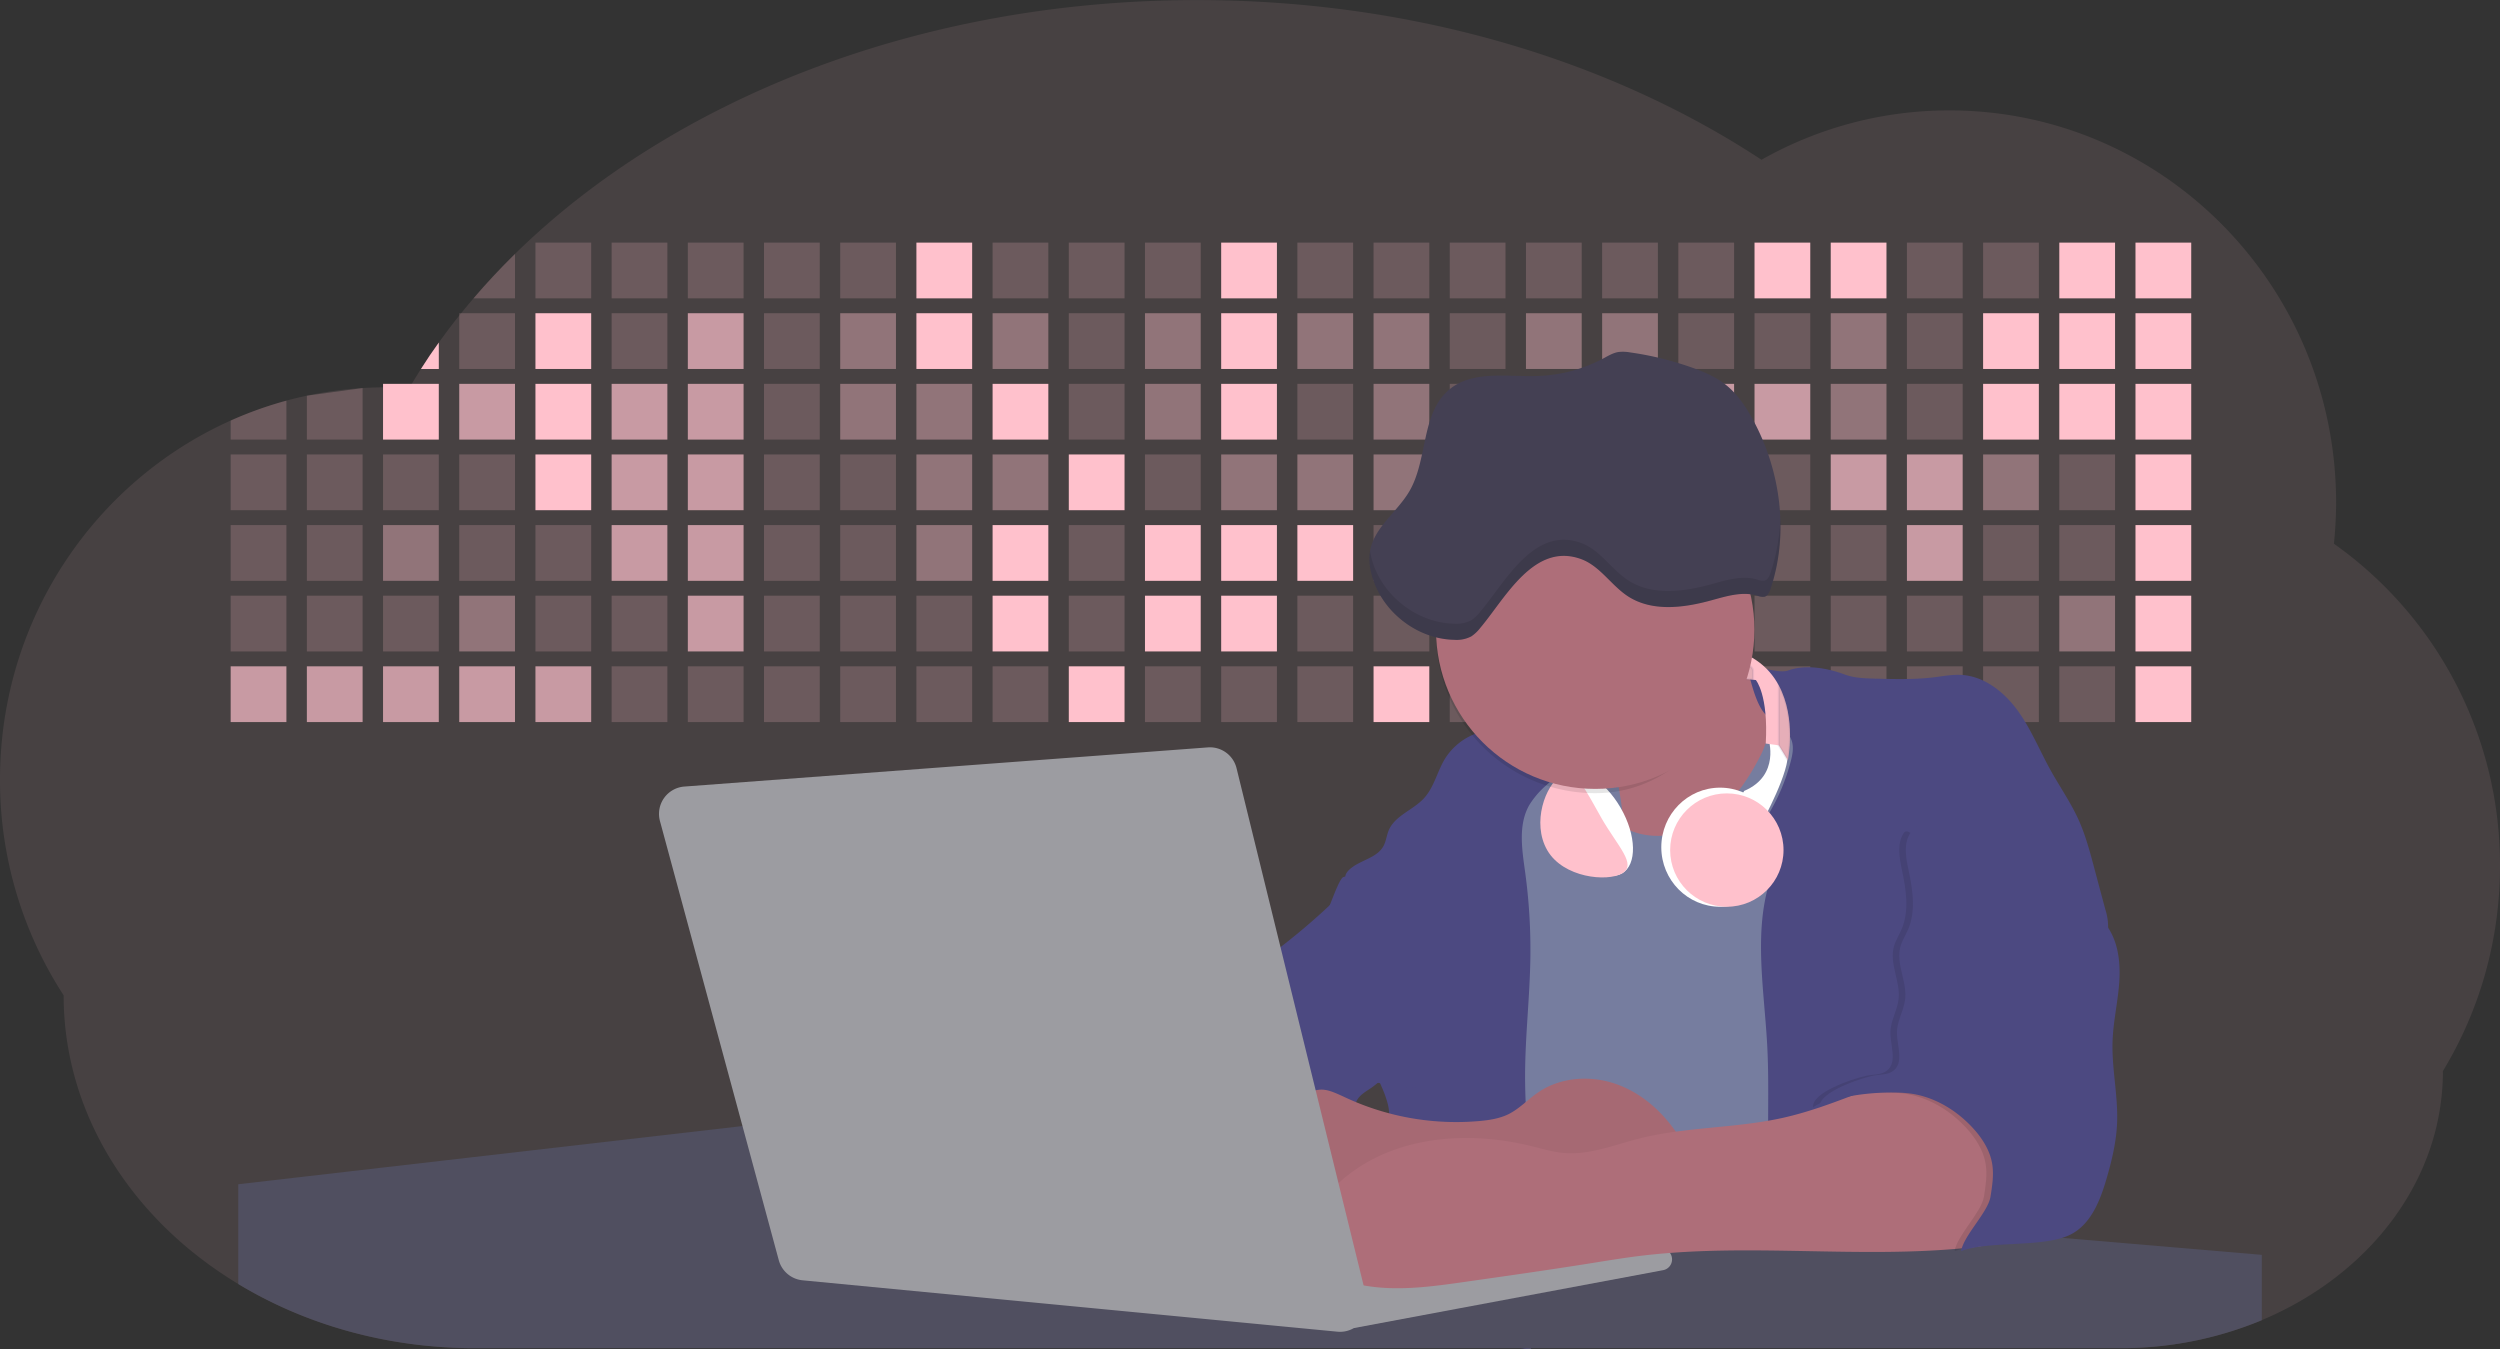 <svg id="aa7bae02-e79e-4d6b-a496-aba15f39787c" data-name="Layer 1" xmlns="http://www.w3.org/2000/svg" width="1144" height="617.32" viewBox="0 0 1144 617.32"><rect x="0" y="0" width="1144" height="617.32" fill="#333333" stroke="none"/><title>developer activity</title><path d="M1172,537.57a181.92,181.92,0,0,1-6.85,49.6,180.06,180.06,0,0,1-19.27,44.28c0,50.1-33.82,93.4-82.91,114a167.3,167.3,0,0,1-64.73,12.8H245.17c-40.25,0-77.55-10.86-108.14-29.36A185.76,185.76,0,0,1,112.2,711c-34-29.22-55.08-69.6-55.08-114.2A180.5,180.5,0,0,1,28,498.08c0-73.36,43.39-136.44,105.55-164.29a174.52,174.52,0,0,1,25.51-9.12q4.63-1.26,9.36-2.26a175.39,175.39,0,0,1,25.51-3.5q4.65-.29,9.35-.33H205c3.46,0,6.89.12,10.3.32l1.12-1.9q2.06-3.44,4.22-6.81,3.9-6.14,8.18-12.1,4.48-6.29,9.35-12.38l.83-1q2.76-3.44,5.64-6.8,9-10.49,19-20.35c72.11-70.68,185.08-116.18,312.08-116.18,98.82,0,189.15,27.55,258.34,73.07A174.18,174.18,0,0,1,920,191.86c97.74,0,177,80.37,177,179.51a184.9,184.9,0,0,1-1,18.78A180,180,0,0,1,1172,537.57Z" transform="translate(-28 -141.34)" fill="#ffc1cc" opacity="0.1"/><path d="M263.66,257.52v20.35h-19Q253.59,267.39,263.66,257.52Z" transform="translate(-28 -141.34)" fill="#ffc1cc" opacity="0.2"/><rect x="245.02" y="111.02" width="25.51" height="25.51" fill="#ffc1cc" opacity="0.2"/><rect x="279.88" y="111.02" width="25.51" height="25.51" fill="#ffc1cc" opacity="0.2"/><rect x="314.75" y="111.02" width="25.51" height="25.51" fill="#ffc1cc" opacity="0.2"/><rect x="349.61" y="111.02" width="25.51" height="25.51" fill="#ffc1cc" opacity="0.2"/><rect x="384.48" y="111.02" width="25.51" height="25.51" fill="#ffc1cc" opacity="0.2"/><rect x="419.35" y="111.02" width="25.51" height="25.51" fill="#ffc1cc"/><rect x="454.21" y="111.02" width="25.51" height="25.51" fill="#ffc1cc" opacity="0.2"/><rect x="489.08" y="111.02" width="25.51" height="25.51" fill="#ffc1cc" opacity="0.2"/><rect x="523.94" y="111.02" width="25.51" height="25.51" fill="#ffc1cc" opacity="0.2"/><rect x="558.81" y="111.02" width="25.51" height="25.51" fill="#ffc1cc"/><rect x="593.68" y="111.02" width="25.51" height="25.51" fill="#ffc1cc" opacity="0.2"/><rect x="628.54" y="111.02" width="25.51" height="25.51" fill="#ffc1cc" opacity="0.2"/><rect x="663.41" y="111.02" width="25.51" height="25.51" fill="#ffc1cc" opacity="0.2"/><rect x="698.28" y="111.02" width="25.51" height="25.51" fill="#ffc1cc" opacity="0.2"/><rect x="733.14" y="111.02" width="25.51" height="25.51" fill="#ffc1cc" opacity="0.2"/><rect x="768.01" y="111.02" width="25.51" height="25.51" fill="#ffc1cc" opacity="0.2"/><rect x="802.87" y="111.02" width="25.51" height="25.51" fill="#ffc1cc"/><rect x="837.74" y="111.02" width="25.51" height="25.51" fill="#ffc1cc"/><rect x="872.61" y="111.02" width="25.51" height="25.51" fill="#ffc1cc" opacity="0.2"/><rect x="907.47" y="111.02" width="25.51" height="25.51" fill="#ffc1cc" opacity="0.2"/><rect x="942.34" y="111.02" width="25.51" height="25.51" fill="#ffc1cc"/><rect x="977.2" y="111.02" width="25.51" height="25.51" fill="#ffc1cc"/><path d="M228.8,298.08v12.1h-8.18Q224.52,304,228.8,298.08Z" transform="translate(-28 -141.34)" fill="#ffc1cc"/><rect x="210.15" y="143.33" width="25.51" height="25.51" fill="#ffc1cc" opacity="0.2"/><rect x="245.02" y="143.33" width="25.51" height="25.51" fill="#ffc1cc"/><rect x="279.88" y="143.33" width="25.51" height="25.51" fill="#ffc1cc" opacity="0.2"/><rect x="314.75" y="143.33" width="25.51" height="25.51" fill="#ffc1cc" opacity="0.7"/><rect x="349.61" y="143.33" width="25.51" height="25.51" fill="#ffc1cc" opacity="0.2"/><rect x="384.48" y="143.33" width="25.51" height="25.51" fill="#ffc1cc" opacity="0.4"/><rect x="419.35" y="143.33" width="25.51" height="25.51" fill="#ffc1cc"/><rect x="454.21" y="143.33" width="25.51" height="25.51" fill="#ffc1cc" opacity="0.4"/><rect x="489.08" y="143.33" width="25.51" height="25.51" fill="#ffc1cc" opacity="0.2"/><rect x="523.94" y="143.33" width="25.51" height="25.51" fill="#ffc1cc" opacity="0.4"/><rect x="558.81" y="143.33" width="25.51" height="25.51" fill="#ffc1cc"/><rect x="593.68" y="143.33" width="25.51" height="25.51" fill="#ffc1cc" opacity="0.4"/><rect x="628.54" y="143.33" width="25.51" height="25.51" fill="#ffc1cc" opacity="0.4"/><rect x="663.41" y="143.33" width="25.51" height="25.51" fill="#ffc1cc" opacity="0.2"/><rect x="698.28" y="143.33" width="25.51" height="25.51" fill="#ffc1cc" opacity="0.4"/><rect x="733.14" y="143.33" width="25.51" height="25.51" fill="#ffc1cc" opacity="0.4"/><rect x="768.01" y="143.33" width="25.51" height="25.51" fill="#ffc1cc" opacity="0.2"/><rect x="802.87" y="143.33" width="25.51" height="25.51" fill="#ffc1cc" opacity="0.2"/><rect x="837.74" y="143.33" width="25.51" height="25.51" fill="#ffc1cc" opacity="0.4"/><rect x="872.61" y="143.33" width="25.51" height="25.51" fill="#ffc1cc" opacity="0.2"/><rect x="907.47" y="143.33" width="25.51" height="25.51" fill="#ffc1cc"/><rect x="942.34" y="143.33" width="25.51" height="25.51" fill="#ffc1cc"/><rect x="977.2" y="143.33" width="25.51" height="25.51" fill="#ffc1cc"/><path d="M159.06,324.67V342.5H133.55v-8.71A174.52,174.52,0,0,1,159.06,324.67Z" transform="translate(-28 -141.34)" fill="#ffc1cc" opacity="0.2"/><polygon points="165.93 177.57 165.93 201.16 140.42 201.16 140.42 181.07 165.93 177.57" fill="#ffc1cc" opacity="0.2"/><rect x="175.28" y="175.65" width="25.51" height="25.51" fill="#ffc1cc"/><rect x="210.15" y="175.65" width="25.51" height="25.51" fill="#ffc1cc" opacity="0.7"/><rect x="245.02" y="175.65" width="25.51" height="25.51" fill="#ffc1cc"/><rect x="279.88" y="175.65" width="25.51" height="25.51" fill="#ffc1cc" opacity="0.7"/><rect x="314.75" y="175.65" width="25.51" height="25.51" fill="#ffc1cc" opacity="0.7"/><rect x="349.61" y="175.65" width="25.51" height="25.51" fill="#ffc1cc" opacity="0.2"/><rect x="384.48" y="175.65" width="25.51" height="25.51" fill="#ffc1cc" opacity="0.4"/><rect x="419.35" y="175.65" width="25.51" height="25.51" fill="#ffc1cc" opacity="0.4"/><rect x="454.21" y="175.65" width="25.51" height="25.51" fill="#ffc1cc"/><rect x="489.08" y="175.65" width="25.51" height="25.51" fill="#ffc1cc" opacity="0.2"/><rect x="523.94" y="175.65" width="25.51" height="25.51" fill="#ffc1cc" opacity="0.4"/><rect x="558.81" y="175.65" width="25.51" height="25.51" fill="#ffc1cc"/><rect x="593.68" y="175.65" width="25.51" height="25.51" fill="#ffc1cc" opacity="0.2"/><rect x="628.54" y="175.65" width="25.51" height="25.51" fill="#ffc1cc" opacity="0.4"/><rect x="663.41" y="175.65" width="25.51" height="25.51" fill="#ffc1cc" opacity="0.2"/><rect x="698.28" y="175.65" width="25.51" height="25.51" fill="#ffc1cc"/><rect x="733.14" y="175.65" width="25.51" height="25.51" fill="#ffc1cc" opacity="0.2"/><rect x="768.01" y="175.65" width="25.51" height="25.51" fill="#ffc1cc" opacity="0.7"/><rect x="802.87" y="175.65" width="25.51" height="25.51" fill="#ffc1cc" opacity="0.7"/><rect x="837.74" y="175.65" width="25.51" height="25.51" fill="#ffc1cc" opacity="0.4"/><rect x="872.61" y="175.65" width="25.51" height="25.51" fill="#ffc1cc" opacity="0.2"/><rect x="907.47" y="175.65" width="25.51" height="25.51" fill="#ffc1cc"/><rect x="942.34" y="175.65" width="25.51" height="25.51" fill="#ffc1cc"/><rect x="977.2" y="175.65" width="25.51" height="25.51" fill="#ffc1cc"/><rect x="105.55" y="207.96" width="25.51" height="25.51" fill="#ffc1cc" opacity="0.2"/><rect x="140.42" y="207.96" width="25.51" height="25.51" fill="#ffc1cc" opacity="0.2"/><rect x="175.28" y="207.96" width="25.51" height="25.51" fill="#ffc1cc" opacity="0.2"/><rect x="210.15" y="207.96" width="25.51" height="25.51" fill="#ffc1cc" opacity="0.2"/><rect x="245.02" y="207.96" width="25.51" height="25.51" fill="#ffc1cc"/><rect x="279.88" y="207.96" width="25.51" height="25.51" fill="#ffc1cc" opacity="0.7"/><rect x="314.75" y="207.96" width="25.51" height="25.51" fill="#ffc1cc" opacity="0.7"/><rect x="349.61" y="207.96" width="25.51" height="25.51" fill="#ffc1cc" opacity="0.2"/><rect x="384.48" y="207.96" width="25.51" height="25.51" fill="#ffc1cc" opacity="0.2"/><rect x="419.35" y="207.96" width="25.51" height="25.51" fill="#ffc1cc" opacity="0.4"/><rect x="454.21" y="207.96" width="25.51" height="25.51" fill="#ffc1cc" opacity="0.4"/><rect x="489.08" y="207.96" width="25.51" height="25.51" fill="#ffc1cc"/><rect x="523.94" y="207.96" width="25.51" height="25.51" fill="#ffc1cc" opacity="0.2"/><rect x="558.81" y="207.96" width="25.51" height="25.51" fill="#ffc1cc" opacity="0.4"/><rect x="593.68" y="207.96" width="25.51" height="25.51" fill="#ffc1cc" opacity="0.4"/><rect x="628.54" y="207.96" width="25.51" height="25.51" fill="#ffc1cc" opacity="0.4"/><rect x="663.41" y="207.96" width="25.51" height="25.51" fill="#ffc1cc" opacity="0.4"/><rect x="698.28" y="207.96" width="25.51" height="25.51" fill="#ffc1cc" opacity="0.2"/><rect x="733.14" y="207.96" width="25.51" height="25.51" fill="#ffc1cc" opacity="0.2"/><rect x="768.01" y="207.96" width="25.51" height="25.51" fill="#ffc1cc" opacity="0.2"/><rect x="802.87" y="207.96" width="25.51" height="25.51" fill="#ffc1cc" opacity="0.2"/><rect x="837.74" y="207.96" width="25.51" height="25.51" fill="#ffc1cc" opacity="0.7"/><rect x="872.61" y="207.96" width="25.51" height="25.51" fill="#ffc1cc" opacity="0.7"/><rect x="907.47" y="207.96" width="25.51" height="25.51" fill="#ffc1cc" opacity="0.4"/><rect x="942.34" y="207.96" width="25.51" height="25.51" fill="#ffc1cc" opacity="0.2"/><rect x="977.2" y="207.96" width="25.51" height="25.51" fill="#ffc1cc"/><rect x="105.55" y="240.28" width="25.51" height="25.51" fill="#ffc1cc" opacity="0.2"/><rect x="140.42" y="240.28" width="25.51" height="25.51" fill="#ffc1cc" opacity="0.2"/><rect x="175.28" y="240.28" width="25.51" height="25.51" fill="#ffc1cc" opacity="0.4"/><rect x="210.15" y="240.28" width="25.51" height="25.51" fill="#ffc1cc" opacity="0.2"/><rect x="245.02" y="240.28" width="25.51" height="25.51" fill="#ffc1cc" opacity="0.2"/><rect x="279.88" y="240.28" width="25.51" height="25.51" fill="#ffc1cc" opacity="0.7"/><rect x="314.75" y="240.28" width="25.51" height="25.51" fill="#ffc1cc" opacity="0.7"/><rect x="349.61" y="240.28" width="25.51" height="25.51" fill="#ffc1cc" opacity="0.2"/><rect x="384.48" y="240.28" width="25.51" height="25.51" fill="#ffc1cc" opacity="0.2"/><rect x="419.35" y="240.28" width="25.51" height="25.51" fill="#ffc1cc" opacity="0.4"/><rect x="454.21" y="240.28" width="25.51" height="25.51" fill="#ffc1cc"/><rect x="489.08" y="240.28" width="25.51" height="25.51" fill="#ffc1cc" opacity="0.2"/><rect x="523.94" y="240.28" width="25.51" height="25.51" fill="#ffc1cc"/><rect x="558.81" y="240.28" width="25.51" height="25.51" fill="#ffc1cc"/><rect x="593.68" y="240.28" width="25.51" height="25.51" fill="#ffc1cc"/><rect x="628.54" y="240.28" width="25.51" height="25.51" fill="#ffc1cc" opacity="0.2"/><rect x="663.41" y="240.28" width="25.51" height="25.51" fill="#ffc1cc"/><rect x="698.28" y="240.28" width="25.51" height="25.51" fill="#ffc1cc" opacity="0.2"/><rect x="733.14" y="240.28" width="25.51" height="25.51" fill="#ffc1cc" opacity="0.2"/><rect x="768.01" y="240.28" width="25.51" height="25.51" fill="#ffc1cc" opacity="0.2"/><rect x="802.87" y="240.28" width="25.51" height="25.51" fill="#ffc1cc" opacity="0.2"/><rect x="837.74" y="240.28" width="25.51" height="25.51" fill="#ffc1cc" opacity="0.2"/><rect x="872.61" y="240.28" width="25.51" height="25.51" fill="#ffc1cc" opacity="0.7"/><rect x="907.47" y="240.28" width="25.51" height="25.51" fill="#ffc1cc" opacity="0.2"/><rect x="942.34" y="240.28" width="25.51" height="25.51" fill="#ffc1cc" opacity="0.2"/><rect x="977.2" y="240.28" width="25.51" height="25.51" fill="#ffc1cc"/><rect x="105.55" y="272.59" width="25.51" height="25.51" fill="#ffc1cc" opacity="0.2"/><rect x="140.42" y="272.59" width="25.51" height="25.51" fill="#ffc1cc" opacity="0.2"/><rect x="175.28" y="272.59" width="25.51" height="25.51" fill="#ffc1cc" opacity="0.2"/><rect x="210.15" y="272.59" width="25.51" height="25.51" fill="#ffc1cc" opacity="0.4"/><rect x="245.02" y="272.59" width="25.51" height="25.51" fill="#ffc1cc" opacity="0.2"/><rect x="279.88" y="272.59" width="25.51" height="25.51" fill="#ffc1cc" opacity="0.2"/><rect x="314.75" y="272.59" width="25.51" height="25.51" fill="#ffc1cc" opacity="0.7"/><rect x="349.61" y="272.59" width="25.51" height="25.51" fill="#ffc1cc" opacity="0.2"/><rect x="384.48" y="272.59" width="25.51" height="25.51" fill="#ffc1cc" opacity="0.2"/><rect x="419.35" y="272.59" width="25.51" height="25.51" fill="#ffc1cc" opacity="0.2"/><rect x="454.21" y="272.59" width="25.51" height="25.51" fill="#ffc1cc"/><rect x="489.08" y="272.59" width="25.51" height="25.51" fill="#ffc1cc" opacity="0.2"/><rect x="523.94" y="272.59" width="25.51" height="25.51" fill="#ffc1cc"/><rect x="558.81" y="272.59" width="25.51" height="25.51" fill="#ffc1cc"/><rect x="593.68" y="272.59" width="25.51" height="25.51" fill="#ffc1cc" opacity="0.2"/><rect x="628.54" y="272.59" width="25.51" height="25.51" fill="#ffc1cc" opacity="0.2"/><rect x="663.41" y="272.59" width="25.51" height="25.51" fill="#ffc1cc" opacity="0.2"/><rect x="698.28" y="272.59" width="25.51" height="25.51" fill="#ffc1cc" opacity="0.2"/><rect x="733.14" y="272.59" width="25.51" height="25.51" fill="#ffc1cc" opacity="0.2"/><rect x="768.01" y="272.59" width="25.51" height="25.51" fill="#ffc1cc" opacity="0.2"/><rect x="802.87" y="272.59" width="25.51" height="25.51" fill="#ffc1cc" opacity="0.2"/><rect x="837.74" y="272.59" width="25.51" height="25.51" fill="#ffc1cc" opacity="0.2"/><rect x="872.61" y="272.59" width="25.51" height="25.51" fill="#ffc1cc" opacity="0.2"/><rect x="907.47" y="272.59" width="25.51" height="25.51" fill="#ffc1cc" opacity="0.2"/><rect x="942.34" y="272.59" width="25.51" height="25.51" fill="#ffc1cc" opacity="0.4"/><rect x="977.2" y="272.59" width="25.51" height="25.51" fill="#ffc1cc"/><rect x="105.55" y="304.91" width="25.51" height="25.51" fill="#ffc1cc" opacity="0.7"/><rect x="140.42" y="304.91" width="25.51" height="25.51" fill="#ffc1cc" opacity="0.7"/><rect x="175.28" y="304.91" width="25.51" height="25.51" fill="#ffc1cc" opacity="0.7"/><rect x="210.15" y="304.91" width="25.51" height="25.51" fill="#ffc1cc" opacity="0.7"/><rect x="245.02" y="304.91" width="25.51" height="25.51" fill="#ffc1cc" opacity="0.7"/><rect x="279.88" y="304.91" width="25.51" height="25.51" fill="#ffc1cc" opacity="0.2"/><rect x="314.75" y="304.91" width="25.51" height="25.51" fill="#ffc1cc" opacity="0.2"/><rect x="349.61" y="304.91" width="25.51" height="25.51" fill="#ffc1cc" opacity="0.2"/><rect x="384.48" y="304.91" width="25.51" height="25.51" fill="#ffc1cc" opacity="0.2"/><rect x="419.35" y="304.91" width="25.51" height="25.51" fill="#ffc1cc" opacity="0.2"/><rect x="454.21" y="304.91" width="25.51" height="25.51" fill="#ffc1cc" opacity="0.2"/><rect x="489.08" y="304.91" width="25.51" height="25.51" fill="#ffc1cc"/><rect x="523.94" y="304.91" width="25.51" height="25.51" fill="#ffc1cc" opacity="0.2"/><rect x="558.81" y="304.91" width="25.51" height="25.51" fill="#ffc1cc" opacity="0.2"/><rect x="593.68" y="304.91" width="25.51" height="25.51" fill="#ffc1cc" opacity="0.2"/><rect x="628.54" y="304.91" width="25.51" height="25.51" fill="#ffc1cc"/><rect x="663.41" y="304.91" width="25.51" height="25.51" fill="#ffc1cc" opacity="0.2"/><rect x="698.28" y="304.91" width="25.51" height="25.51" fill="#ffc1cc" opacity="0.2"/><rect x="733.14" y="304.91" width="25.51" height="25.51" fill="#ffc1cc" opacity="0.2"/><rect x="768.01" y="304.91" width="25.51" height="25.51" fill="#ffc1cc" opacity="0.2"/><rect x="802.87" y="304.91" width="25.51" height="25.51" fill="#ffc1cc" opacity="0.2"/><rect x="837.74" y="304.91" width="25.51" height="25.51" fill="#ffc1cc" opacity="0.2"/><rect x="872.61" y="304.91" width="25.51" height="25.51" fill="#ffc1cc" opacity="0.2"/><rect x="907.47" y="304.91" width="25.51" height="25.51" fill="#ffc1cc" opacity="0.2"/><rect x="942.34" y="304.91" width="25.51" height="25.51" fill="#ffc1cc" opacity="0.2"/><rect x="977.2" y="304.91" width="25.51" height="25.51" fill="#ffc1cc"/><circle cx="734.52" cy="363.89" r="34.87" fill="#767d9f"/><path d="M760.71,460.87q5.22,22.78,8.86,45.9c.73,4.58,1.38,9.41-.28,13.74-1.39,3.61-4.22,6.43-6.44,9.59s-3.9,7.21-2.55,10.83,5.29,5.6,9.05,6.62c10.76,2.9,22.23.79,32.94-2.35a53.29,53.29,0,0,0,13.81-5.72c4.54-2.88,8.26-6.88,11.68-11,15.61-18.93,25.83-41.65,35.45-64.23a39.12,39.12,0,0,1-33.11-13.34c-3.94-4.63-6.83-11.08-4.61-16.74-6.51,3.57-14.24,3.81-21.25,6.25a75.49,75.49,0,0,0-12.5,6.15q-7.18,4.15-14.28,8.46C772.07,458.29,767,461.19,760.71,460.87Z" transform="translate(-28 -141.34)" fill="#ae6e79"/><path d="M833.64,487.05c-6.11,11.89-14.06,23.32-25.41,30.4s-26.63,9-38,2c-5.6-3.42-9.84-8.62-14.73-13s-11-8.13-17.57-7.56c-7.24.63-12.91,6.28-17.76,11.69-7.36,8.22-14.47,16.79-19.68,26.52-10,18.7-12.37,40.56-11.93,61.76s3.51,42.29,3.58,63.49c.1,26.08-4.32,51.95-8.79,77.64,41.1-5.06,82.25,6,123.44,10.19,26.36,2.71,52.92,2.65,79.42,2.58,4.66,0,9.62-.12,13.5-2.7a18.2,18.2,0,0,0,5.59-6.64c3.66-6.75,5.13-14.45,6.15-22.06,2.59-19.22,2.67-38.68,2.74-58.08.18-47,.35-94.17-5.62-140.8-1.47-11.47-3.35-23-7.75-33.73s-11.58-20.6-21.62-26.35c-6.45-3.7-21.4-10.14-29-6.41C841.67,460.15,837.73,479.09,833.64,487.05Z" transform="translate(-28 -141.34)" fill="#767d9f"/><path d="M836.68,619.77c-1.55-29-7.86-59.95,5.57-85.69,3.3-6.32-8.54-14.21-4.88-20.33a92.08,92.08,0,0,0,10.06-23.93c.76-2.89,1.37-5.95.65-8.85-1.33-5.29-6.56-8.44-11-11.66-4.9-3.56-7.42-14.41-9-20.28s12.57,1.2,18.26-.89c7.9-2.89,17.94-1.07,25.82,1.86,4.4,1.62,9.18,1.76,13.87,1.88,9.11.24,18.25.47,27.29-.65,4.06-.51,8.13-1.28,12.21-1.05,10.41.59,19.46,7.71,25.62,16.13s10.08,18.23,15.13,27.35c4.21,7.6,9.23,14.78,12.82,22.69,3.18,7,5.19,14.52,7.18,22l5.13,19.19a25.58,25.58,0,0,1,1.26,8.51c-.26,3.07-1.62,5.93-3,8.66A164.12,164.12,0,0,1,971,603.2c-10.79,13.23-23.89,25.16-30.3,41-2.5,6.17-3.89,12.73-5.16,19.27a707.94,707.94,0,0,0-10.9,79.15,174.2,174.2,0,0,0-36.52-12.21,177.61,177.61,0,0,0-19-3c-5.59-.58-12.8.52-18.12-1-8.9-2.53-9.88-17.58-11.23-25.46-2.16-12.55-2.59-25.32-2.67-38C837,648.53,837.45,634.14,836.68,619.77Z" transform="translate(-28 -141.34)" fill="#4c4981"/><path d="M641.23,565.54c4.21,24,8.85,48.07,18,70.62-.23.22-.46.42-.69.62-.81.69-1.65,1.34-2.53,2-2.05,1.44-4.3,2.66-6,4.54a8,8,0,0,0-1.5,2.45,5.48,5.48,0,0,0,0,4.47c-4.77,2.11-10.31,1.46-15.66,1.26-4.61-.17-9.08,0-12.78,2.53-5.14,3.54-6.69,10.34-7.52,16.52q-.46,3.38-.79,6.77-.32,3.15-.52,6.32a188.61,188.61,0,0,0-.19,21q.08,1.92.21,3.84c-16.34-.39-31.23-8.91-45.32-17.19-3.22-1.89-6.54-3.88-8.63-7A15.8,15.8,0,0,1,555,674c0-.51.09-1,.16-1.52a41.58,41.58,0,0,1,2.29-8.68,107.2,107.2,0,0,1,19.19-32.65c3.58-4.18,7.61-8.27,9.28-13.52.73-2.29,1-4.72,1.74-7,3.32-9.88,15.3-14.55,19.4-24.14,1-2.29,1.46-4.8,2.7-7a17.63,17.63,0,0,1,4.25-4.75c.73-.61,1.49-1.2,2.24-1.79q10.54-8.26,20.31-17.45,1.82-1.71,3.6-3.46A59.48,59.48,0,0,0,641.23,565.54Z" transform="translate(-28 -141.34)" fill="#4c4981"/><path d="M742,494.56c-1.44,1.52-3,2.95-4.53,4.37l-.41.37-1.62,1.5a39,39,0,0,0-7.55,8.79l-.17.28c-5.1,9.13-3.21,20.37-1.79,30.74a261.55,261.55,0,0,1,2.37,39c-.26,18-2.38,35.88-2.42,53.86,0,4.08.09,8.15.27,12.23.29,6.63.79,13.25,1.39,19.87.65,7.26,1.43,14.51,2.16,21.76.58,5.61,1.13,11.21,1.59,16.81.23,2.9.45,5.79.63,8.69.21,3.4.38,6.81.48,10.21h0c.07,2.16.11,4.31.11,6.47,0,1.23,0,2.45,0,3.67q0,3.51-.19,7-.2,4.49-.61,9c-.31,3.27-.86,6.84-3.16,9.14-.14.14-.29.27-.44.4l-3.24-.4a332.72,332.72,0,0,0-67.3-1.2c.49-3.38.94-6.75,1.38-10.14.2-1.6.4-3.21.59-4.82q.33-2.76.63-5.52c.23-2,.44-4,.64-6q.78-7.73,1.37-15.47.87-11.29,1.32-22.62.22-5.41.34-10.83.17-6.72.16-13.45,0-6.54-.11-13.1c0-1.44-.06-2.88-.18-4.31a27.35,27.35,0,0,0-.53-3.83,49.87,49.87,0,0,0-3-8.48c-.22-.52-.43-1-.64-1.55-.12-.27-.23-.55-.34-.82,5.76-5.13,9.86-12,13.8-18.76,6.39-10.89,12.93-22.26,14-34.84s-5.18-26.71-17.2-30.55c-3.27-1-6.73-1.28-10.1-1.87-3.18-.56-9.81-1.83-13.49-4.11q-3,3.08-6,6.05a22.15,22.15,0,0,1,2.17-8.71l1.42.07a2.71,2.71,0,0,1-.16-1c0-1.07.74-2.28,2.32-3.62,4.71-4,12.12-4.89,15.09-10.3,1.24-2.25,1.45-4.93,2.45-7.29,2.87-6.73,11.11-9.21,16.07-14.59s6.2-13,10.21-19a28.62,28.62,0,0,1,12-10c.4-.19.81-.38,1.22-.55,8.3-3.55,18.16-4.36,26.76-4.34,3.34,0,12,.1,16.24,1.79a5.32,5.32,0,0,1,1.85,1.13C752.37,480.61,745.34,491,742,494.56Z" transform="translate(-28 -141.34)" fill="#4c4981"/><path d="M642.72,542.69a60.88,60.88,0,0,1,46.74,4.87c7.2,4,13.66,9.58,17.62,16.78,5.95,10.8,5.69,23.82,5.27,36.15-.21,6.17-.48,12.56-3.2,18.1C706,625,700.06,629.4,694,633a42.24,42.24,0,0,1-12.32,5.33c-6.72,1.46-13.7.22-20.47-1-7.36-1.36-15.26-3-20.37-8.48-3-3.18-4.64-7.31-6.26-11.35q-3.49-8.75-7-17.48c-4.05-10.11-5.42-18.52-.07-28.37,2.43-4.49,5.4-8.69,7.8-13.21C636.51,556.14,640.81,543.28,642.72,542.69Z" transform="translate(-28 -141.34)" fill="#4c4981"/><path d="M1063,715.56v29.9a167.3,167.3,0,0,1-64.73,12.8H728.58c-.14.14-.29.27-.44.4l-3.24-.4H245.17c-40.25,0-77.55-10.86-108.14-29.36V683.25l230.72-26.63.18,0L502.29,668l34.77,3,18.06,1.53,37.38,3.17,19.23,1.63,28,2.38,3.94.33,20.18,1.71L691.23,684l38.5,3.26,64.18,5.45,45.15,3.83,74.14,6.29,14.1,1.19,1.52.13,1.32.11,18.62,1.58,20.44,1.74,2.37.2Z" transform="translate(-28 -141.34)" fill="#504f60"/><polygon points="764 573.12 474.86 523.77 463.65 580.46 596.19 596.33 637 601.44 749.26 579.33 764 573.12" fill="#9c9ca1"/><path d="M642.33,739.94l144.86-27.23a5,5,0,0,1,5.94,4.93h0a5,5,0,0,1-4.09,4.93L647.57,749.06Z" transform="translate(-28 -141.34)" fill="#9c9ca1"/><path d="M705.17,654.31c4.51-.42,9.08-1.13,13.14-3.13,5-2.49,8.89-6.78,13.52-9.94,10.18-7,23.8-7.94,35.47-3.92s21.41,12.63,28.23,22.91c4.53,6.85,7.93,15.59,4.73,23.15a30.51,30.51,0,0,1-4.12,6.44l-8.34,10.9a29,29,0,0,1-5.66,6.09c-3.12,2.27-7,3.2-10.82,3.76-10.15,1.48-20.48.64-30.71,1.32-17.57,1.17-34.73,6.83-52.34,6.64-10.12-.11-20.11-2.15-30-4.19l-43.77-9c-7.62-1.56-16.23-3.84-19.82-10.75-1.61-3.11-1.91-6.71-2.1-10.21-.52-9.64,0-20.36,6.68-27.31,6.28-6.52,16.21-8.58,23.71-13.4,9.18-5.91,12.21-4,21.89.44A120,120,0,0,0,705.17,654.31Z" transform="translate(-28 -141.34)" fill="#ae6e79"/><path d="M705.17,654.31c4.51-.42,9.08-1.13,13.14-3.13,5-2.49,8.89-6.78,13.52-9.94,10.18-7,23.8-7.94,35.47-3.92s21.41,12.63,28.23,22.91c4.53,6.85,7.93,15.59,4.73,23.15a30.51,30.51,0,0,1-4.12,6.44l-8.34,10.9a29,29,0,0,1-5.66,6.09c-3.12,2.27-7,3.2-10.82,3.76-10.15,1.48-20.48.64-30.71,1.32-17.57,1.17-34.73,6.83-52.34,6.64-10.12-.11-20.11-2.15-30-4.19l-43.77-9c-7.62-1.56-16.23-3.84-19.82-10.75-1.61-3.11-1.91-6.71-2.1-10.21-.52-9.64,0-20.36,6.68-27.31,6.28-6.52,16.21-8.58,23.71-13.4,9.18-5.91,12.21-4,21.89.44A120,120,0,0,0,705.17,654.31Z" transform="translate(-28 -141.34)" opacity="0.05"/><path d="M880.94,640.6c-12.28,4.75-24.63,9.52-37.49,12.35-21.56,4.75-44.12,4-65.51,9.43-11.3,2.88-22.53,7.52-34.14,6.58-5.19-.42-10.2-2-15.25-3.2-28.37-7-60.62-4.73-83.66,13.27-7.88,6.15-14.33,13.82-20.18,22a14.7,14.7,0,0,0,5.91,21.88A86.62,86.62,0,0,0,659,730.48c13.13,1.16,26.32-.7,39.38-2.56,19.38-2.75,38.77-5.51,58.1-8.6,6.94-1.11,13.88-2.26,20.86-3.14,50.23-6.35,101.37,1.37,151.73-3.93,5.09-.54,10.27-1.24,14.9-3.41,11.72-5.5,17.52-20,15.1-32.74s-11.76-23.33-23-29.83c-9.42-5.47-19.58-7.68-30.07-10C896.26,634,890.32,637,880.94,640.6Z" transform="translate(-28 -141.34)" fill="#ae6e79"/><path d="M988.67,564.44c5.54,7.26,6.72,17,6.12,26.09s-2.76,18.08-3.08,27.21c-.44,12.52,2.58,25,2.07,37.48-.36,8.73-2.43,17.29-4.88,25.67-2.89,9.89-7.07,20.52-16.2,25.27-12.12,6.31-37.54,2.76-50.29,7.7,1.16-7.23,12.28-17.7,13.44-24.93.8-5,1.61-10.14.75-15.15-1.1-6.39-4.85-12.06-9.3-16.78-7.08-7.51-16.32-13.16-26.47-15s-35-.33-43.12,6.08c-1-6.62,17.6-13,24.14-14.43,3.26-.73,7-.32,9.61-2.39,5-3.92,1.37-11.73,1.61-18,.19-5,3.11-9.58,3.7-14.58,1-8-4.22-16.15-2.17-24,.76-2.9,2.45-5.45,3.62-8.21,3.56-8.45,2-18.09.1-27.07-1.18-5.64-2.33-12,.81-16.81,2.91-4.49,11.17,11.5,16.46,10.76,17.47-2.45,33.28-15.4,47.39-4.8,7.19,5.4,8.13,11,11,18.71C976.77,554.6,984,558.36,988.67,564.44Z" transform="translate(-28 -141.34)" opacity="0.1"/><path d="M991.67,564.44c5.54,7.26,6.72,17,6.12,26.09s-2.76,18.08-3.08,27.21c-.44,12.52,2.58,25,2.07,37.48-.36,8.73-2.43,17.29-4.88,25.67-2.89,9.89-7.07,20.52-16.2,25.27-12.12,6.31-37.54,2.76-50.29,7.7,1.16-7.23,12.28-17.7,13.44-24.93.8-5,1.61-10.14.75-15.15-1.1-6.39-4.85-12.06-9.3-16.78-7.08-7.51-16.32-13.16-26.47-15s-35-.33-43.12,6.08c-1-6.62,17.6-13,24.14-14.43,3.26-.73,7-.32,9.61-2.39,5-3.92,1.37-11.73,1.61-18,.19-5,3.11-9.58,3.7-14.58,1-8-4.22-16.15-2.17-24,.76-2.9,2.45-5.45,3.62-8.21,3.56-8.45,2-18.09.1-27.07-1.18-5.64-2.33-12,.81-16.81,2.91-4.49,8.6-6.19,13.89-6.94a68.42,68.42,0,0,1,50,12.9c7.19,5.4,8.13,11,11,18.71C979.77,554.6,987,558.36,991.67,564.44Z" transform="translate(-28 -141.34)" fill="#4c4981"/><path d="M330,517.06,384.37,718a12.55,12.55,0,0,0,10.91,9.21L640,750.72a12.54,12.54,0,0,0,13.38-15.48L593.84,492.86a12.54,12.54,0,0,0-13.12-9.51L341.13,501.27A12.54,12.54,0,0,0,330,517.06Z" transform="translate(-28 -141.34)" fill="#9c9ca1"/><ellipse cx="787.11" cy="387.68" rx="26.9" ry="27.25" fill="#fff"/><path d="M837.2,479.31s5.67,16.86-11.06,23.95L824,507l10.48,10.34S847.4,493.77,846,485.4C846,485.4,844,476.9,837.2,479.31Z" transform="translate(-28 -141.34)" fill="#fff"/><circle cx="790.2" cy="388.99" r="25.94" fill="#ffc1cc"/><path d="M846.13,489.23l-4.12-6.8-6-.85c1.28-22.39-4.53-29.06-4.53-29.06l-1.35-.13-5.88-.57-11.06-11.48v-3.26c15.54,1.85,24.13,9.23,28.77,17.88C850.16,470.14,846.13,489.23,846.13,489.23Z" transform="translate(-28 -141.34)" fill="#ffc1cc"/><path d="M830.18,448.27v4.12l-5.88-.57-11.06-11.48S830.35,444.17,830.18,448.27Z" transform="translate(-28 -141.34)" stroke="#4c4981" stroke-miterlimit="10" opacity="0.1"/><path d="M846.13,489.23l-4.12-6.8V455C850.16,470.14,846.13,489.23,846.13,489.23Z" transform="translate(-28 -141.34)" stroke="#4c4981" stroke-miterlimit="10" opacity="0.1"/><ellipse cx="757.11" cy="518.2" rx="14.43" ry="26.32" transform="translate(-185.67 306.64) rotate(-30)" fill="#fff"/><path d="M761,516c7.27,12.59,16.19,21,9.29,25s-27,2-34.27-10.6-.67-30,6.23-34S753.72,503.38,761,516Z" transform="translate(-28 -141.34)" fill="#ffc1cc"/><path d="M825.73,425.3c0,40.23-27.53,79-67.76,79a72.85,72.85,0,0,1,0-145.7C798.2,358.64,825.73,385.06,825.73,425.3Z" transform="translate(-28 -141.34)" opacity="0.1"/><circle cx="729.97" cy="288.15" r="72.85" fill="#ae6e79"/><path d="M751.57,397.21c8.67,3.19,13.8,12.15,21.58,17.14,11,7,25.32,5.19,37.88,1.73,7-1.91,14.32-4.24,21.21-2.12a6,6,0,0,0,3.23.46c1.5-.43,2.24-2.09,2.73-3.57,8.52-25.4,4.69-54.17-8.17-77.67-3.32-6.06-7.3-11.92-12.78-16.13-4.32-3.31-9.4-5.48-14.52-7.33a145,145,0,0,0-28.88-7.13,17.94,17.94,0,0,0-5.27-.17c-2.41.39-4.57,1.69-6.72,2.85A68.78,68.78,0,0,1,732,313.38c-14,.53-30-2.77-40.79,6.21-13,10.77-9.76,31.78-18.19,46.4-5.58,9.67-16.34,16.69-18.11,27.7a25.57,25.57,0,0,0,.63,10.07c4.12,16.94,20.52,30.06,38,30.37a14.42,14.42,0,0,0,7.76-1.59,17.55,17.55,0,0,0,4.09-3.89C716.84,415.09,729.94,389.25,751.57,397.21Z" transform="translate(-28 -141.34)" fill="#444053"/><path d="M838.2,403.48c-.49,1.48-1.23,3.14-2.73,3.57a6,6,0,0,1-3.23-.46c-6.89-2.12-14.25.21-21.2,2.12-12.57,3.46-26.92,5.31-37.88-1.73-7.79-5-12.91-14-21.59-17.14-21.63-8-34.73,17.88-46.21,31.44a17.55,17.55,0,0,1-4.09,3.89,14.42,14.42,0,0,1-7.76,1.59c-17.42-.31-33.83-13.43-38-30.37-.23-1-.43-2-.58-3,0,.09,0,.17-.05.26a25.57,25.57,0,0,0,.63,10.07c4.12,16.94,20.53,30.06,38,30.37a14.42,14.42,0,0,0,7.76-1.59,17.55,17.55,0,0,0,4.09-3.89c11.48-13.56,24.58-39.4,46.21-31.44,8.68,3.19,13.8,12.15,21.59,17.14,11,7,25.31,5.19,37.88,1.73,7-1.91,14.31-4.24,21.2-2.12a6,6,0,0,0,3.23.46c1.5-.43,2.24-2.09,2.73-3.57a90.29,90.29,0,0,0,4.48-32.26A88.8,88.8,0,0,1,838.2,403.48Z" transform="translate(-28 -141.34)" opacity="0.1"/></svg>